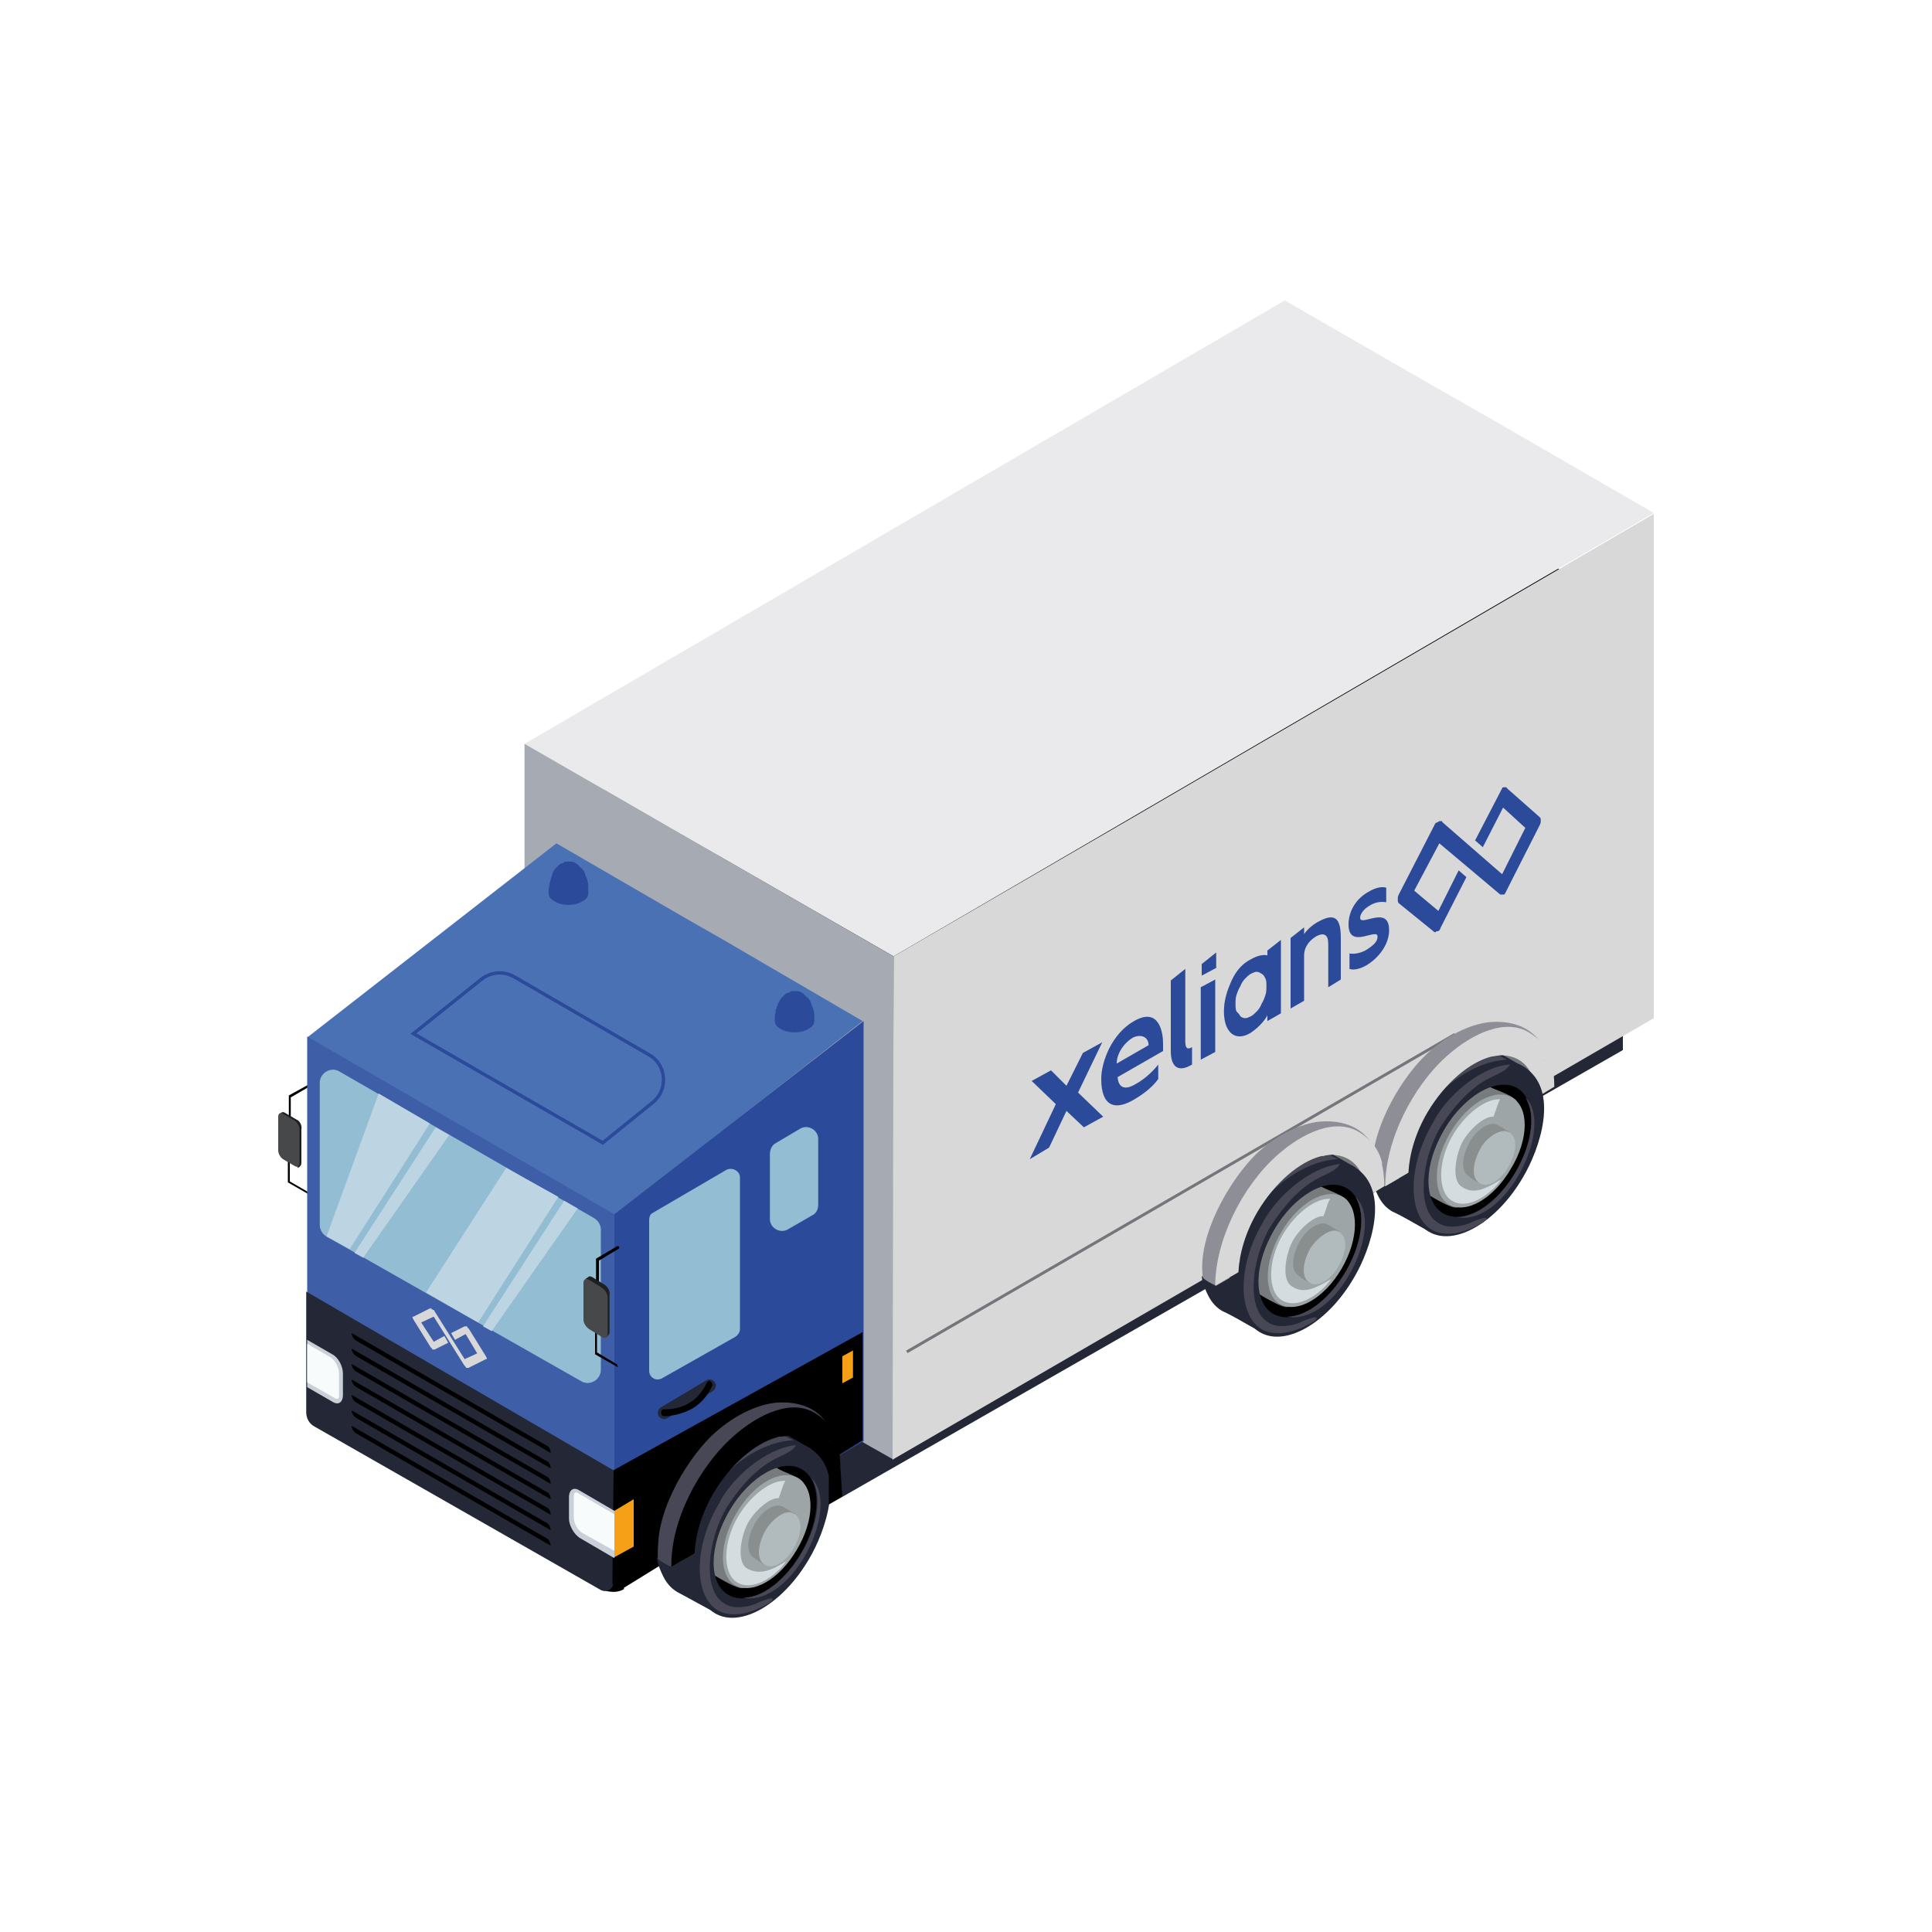 <?xml version="1.0" encoding="utf-8"?>
<!-- Generator: Adobe Illustrator 27.2.0, SVG Export Plug-In . SVG Version: 6.00 Build 0)  -->
<!DOCTYPE svg PUBLIC "-//W3C//DTD SVG 1.1//EN" "http://www.w3.org/Graphics/SVG/1.1/DTD/svg11.dtd">
<svg version="1.1" id="Calque_1" xmlns:x="http://ns.adobe.com/Extensibility/1.0/" xmlns:i="http://ns.adobe.com/AdobeIllustrator/10.0/" xmlns:graph="http://ns.adobe.com/Graphs/1.0/"
	 xmlns="http://www.w3.org/2000/svg" xmlns:xlink="http://www.w3.org/1999/xlink" x="0px" y="0px" viewBox="0 0 200 200"
	 style="enable-background:new 0 0 200 200;" xml:space="preserve">
<style type="text/css">
	.Ombre_x0020_portée{fill:none;}
	.Lueur_x0020_externe_x0020_5 pt{fill:none;}
	.Néon_x0020_bleu{fill:none;stroke:#8AACDA;stroke-width:7;stroke-linecap:round;stroke-linejoin:round;}
	.Ton_x0020_clair_x0020_chrome{fill:url(#SVGID_1_);stroke:#FFFFFF;stroke-width:0.363;stroke-miterlimit:1;}
	.Swing_GS{fill:#FFDD00;}
	.Alysse_GS{fill:#A6D0E4;}
	.dlm-st0{fill:#1F2021;}
	.dlm-st1{fill:#474849;}
	.dlm-st2{fill:#232736;}
	.dlm-st3{fill:#EAEAEC;}
	.dlm-st4{fill:#A6AAB3;}
	.dlm-st5{fill:#D8D8D8;}
	.dlm-st6{fill:#4B71B5;}
	.dlm-st7{fill:none;stroke:#2B4A99;stroke-width:0.35;stroke-miterlimit:10;}
	.dlm-st8{fill:#3E5FA8;}
	.dlm-st9{fill:#93BDD3;}
	.dlm-st10{fill:#2B4A99;}
	.dlm-st11{fill-rule:evenodd;clip-rule:evenodd;}
	.dlm-st12{fill-rule:evenodd;clip-rule:evenodd;fill:#474756;}
	.dlm-st13{fill-rule:evenodd;clip-rule:evenodd;fill:#777B7D;}
	.dlm-st14{fill-rule:evenodd;clip-rule:evenodd;fill:#9EA5A7;}
	.dlm-st15{fill-rule:evenodd;clip-rule:evenodd;fill:#D4DCDF;}
	.dlm-st16{fill-rule:evenodd;clip-rule:evenodd;fill:#232736;}
	.dlm-st17{fill-rule:evenodd;clip-rule:evenodd;fill:#898E8F;}
	.dlm-st18{fill-rule:evenodd;clip-rule:evenodd;fill:#B1BABD;}
	.dlm-st19{fill-rule:evenodd;clip-rule:evenodd;fill:#EF8218;}
	.dlm-st20{fill-rule:evenodd;clip-rule:evenodd;fill:#2B4A99;}
	.dlm-st21{fill:#BDD4E3;}
	.dlm-st22{fill:#C9D0D7;}
	.dlm-st23{fill:#F7FBFB;}
	.dlm-st24{fill:#F5A017;}
	.dlm-st25{fill-rule:evenodd;clip-rule:evenodd;fill:#D8D8D8;}
	.dlm-st26{fill:#75757C;}
	.dlm-st27{fill-rule:evenodd;clip-rule:evenodd;fill:#75757C;}
	.dlm-st28{fill-rule:evenodd;clip-rule:evenodd;fill:#8E8E96;}
</style>
<linearGradient id="SVGID_1_" gradientUnits="userSpaceOnUse" x1="0" y1="0" x2="6.123234e-17" y2="-1">
	<stop  offset="0" style="stop-color:#656565"/>
	<stop  offset="0.618" style="stop-color:#1B1B1B"/>
	<stop  offset="0.629" style="stop-color:#545454"/>
	<stop  offset="0.983" style="stop-color:#3E3E3E"/>
</linearGradient>
<g>
	<g>
		<path d="M30,116.3c-0.1,0-0.1-0.1-0.1-0.1v-2.8l2-1.1c0.1,0,0.1,0,0.2,0c0,0.1,0,0.1-0.1,0.2l-1.9,1.1v2.7
			C30.1,116.3,30.1,116.3,30,116.3z"/>
		<path d="M31.9,123.6C31.9,123.6,31.9,123.6,31.9,123.6l-2.1-1.2v-2.8c0-0.1,0.1-0.1,0.1-0.1l0,0c0.1,0,0.1,0.1,0.1,0.1v2.7
			l1.9,1.1c0.1,0,0.1,0.1,0.1,0.2C32,123.6,32,123.6,31.9,123.6z"/>
		<path class="dlm-st0" d="M30.7,115.9l-1.2-0.7c-0.1-0.1-0.3-0.1-0.4,0v0v0c0,0,0,0,0,0l-0.2,0.2l0.1,0.1c0,0,0,0.1,0,0.1v3.5
			c0,0.3,0.2,0.8,0.5,0.9l1.2,0.7c0,0,0.1,0,0.1,0.1l0,0.1l0.2-0.1l0,0c0.1-0.1,0.2-0.2,0.2-0.4v-3.5C31.3,116.5,31,116,30.7,115.9z
			"/>
		<path class="dlm-st1" d="M31,120.4c0,0.3-0.2,0.5-0.5,0.3l-1.2-0.7c-0.3-0.2-0.5-0.6-0.5-0.9v-3.5c0-0.3,0.2-0.5,0.5-0.3l1.2,0.7
			c0.3,0.2,0.5,0.6,0.5,0.9V120.4z"/>
	</g>
	<g>
		<g>
			<path d="M150.6,52.6l-4.6-2.6l-14.3-8.3l-75.9,44l6.2,13l4.6,2.7l15.8,9.1l83.9-48.7l0,0L150.6,52.6z"/>
		</g>
		<polygon points="82.4,110.4 82.3,157.7 66.5,148.6 61.9,146 47.6,137.9 47.6,97.3 		"/>
		<g>
			<path class="dlm-st2" d="M82.4,110.4l0,47.3l85.6-49V61.2L82.4,110.4z"/>
		</g>
	</g>
	<g>
		<g>
			<path class="dlm-st3" d="M153.9,43.1l-5.1-2.9L133,31.1L54.3,77L70,86.1l5.1,2.9l17.4,10l78.7-45.9l0,0L153.9,43.1z"/>
		</g>
		<polygon class="dlm-st4" points="92.5,99 92.5,151.1 75,141.2 69.9,138.3 54.3,129.3 54.3,77 		"/>
		<g>
			<path class="dlm-st5" d="M118,84.2L92.5,99l-0.1,52.1l78.8-45.7V53.2L118,84.2"/>
		</g>
	</g>
	<g>
		<path class="dlm-st6" d="M74.9,97.3l-4.2-2.4l-13.1-7.6l-25.8,20.1l31.8,18.4l25.7-20.1l0,0L74.9,97.3z"/>
	</g>
	<g>
		<path class="dlm-st7" d="M49.8,101.4l-7,5.6l19.6,11.3l5.2-4.2c1.6-1.3,1.4-3.9-0.4-4.9l-14-8.1C52.1,100.5,50.8,100.6,49.8,101.4z"/>
	</g>
	<polygon class="dlm-st8" points="63.6,125.7 63.6,164.1 49,155.8 44.8,153.4 31.8,145.9 31.8,107.3 	"/>
	<path class="dlm-st9" d="M62.2,127.3l0,14.5c0,1-1.1,1.7-2,1.2L33.8,128c-0.4-0.2-0.7-0.7-0.7-1.2v-14.7c0-1,1.1-1.7,2-1.2l26.4,15.2
		C62,126.4,62.2,126.9,62.2,127.3z"/>
	<path d="M62.2,164.5c0.2,0.1,1.4,0.6,2.4,0c0-0.7-1.1-1.8-1.1-1.8L62.2,164.5z"/>
	<path class="dlm-st2" d="M63.5,152.2l0,11.6c0,0.7-0.7,1.1-1.3,0.8l-29.6-16.9c-0.6-0.3-0.9-0.9-0.9-1.5v-12.5L63.5,152.2z"/>
	<g>
		<path class="dlm-st10" d="M63.6,125.7l0,38.4l25.8-14.9v-43.5L63.6,125.7z"/>
	</g>
	<path d="M63.5,152.2l25.8-14.3v11.2l-24.6,15.2l-0.2,0.1c-0.5,0.3-1.1,0-1.1-0.6L63.5,152.2z"/>
	<path class="dlm-st2" d="M47.8,156.9"/>
	<g>
		<g>
			<path class="dlm-st11" d="M85.2,153l-1.8-1c-0.9-2.9-2.1-3.1-3.6-3.4C83.2,147.2,85.5,149.2,85.2,153z"/>
			<g>
				<path class="dlm-st12" d="M68.2,161.2c0,0.2,1.1,0.8,1.3,1l1.4-0.8c-0.2-2.1,0.5-4.8,2-7.4c3.6-6.1,10.4-9,13-2.1
					c0.2-1.8,0.4-3.5-0.4-4.7c-1.4-1.9-3.6-2.1-5.1-2c-2.2,0.2-4.7,1.5-6.7,3.4C70.8,151.4,67.6,157.1,68.2,161.2z"/>
				<path class="dlm-st11" d="M69.5,162.2l2.4-1.4c0.1-1.9,0.7-4.1,2-6.3c2.6-4.5,6.8-6.9,9.4-5.4c1.2,0.7,1.8,2.1,1.9,3.9L87,152
					c0-2.3-0.6-4.4-2.6-5.6c-2.4-1.5-5.8,0-8.5,2.4C72.3,151.9,69.4,157.5,69.5,162.2z"/>
			</g>
		</g>
		<g>
			<path class="dlm-st11" d="M79.6,148.3c0.7,4.5-0.1,7.3-1.7,10.1c-1.6,2.7-4.5,4.6-8.1,5.9c1.3,0.7,2.6,1.5,3.9,2.2
				c2.6,1.5,6.9-0.9,9.6-5.5c2.7-4.6,2.7-9.6,0.1-11.1c-1.1-0.6-2.1-1.2-3.1-1.8C80,148.2,79.8,148.2,79.6,148.3z"/>
			<g>
				<path class="dlm-st13" d="M80.5,152c-1.8-1-4.6,0.6-6.4,3.7c-1.8,3.1-1.8,6.4-0.1,7.4c0.5,0.3,2.3,1.4,2.9,1.3
					c1.6-0.3,2.2-2.8,3.5-5c1.2-2.1,3.2-4.3,2.8-5.8C83,152.9,81,152.4,80.5,152z"/>
				<path class="dlm-st14" d="M82.6,153c-1.8-1-4.6,0.6-6.4,3.7c-1.8,3.1-1.8,6.4-0.1,7.4c1.8,1,4.6-0.6,6.4-3.7
					C84.3,157.4,84.4,154.1,82.6,153z"/>
				<path class="dlm-st15" d="M81.4,161.6c-1.1,1.6-3.5,3.2-5.1,2.2c-1.5-0.9-1.5-4.1,0.1-6.8c1.3-2.2,3.4-3.8,4.9-3.7
					c-0.3,0.5-0.3,0.8-0.7,1.8c-0.9-0.1-2.5,1.3-3.2,2.6c-0.6,1.1-1.3,4,0,4.7C78.7,163.1,80,162.5,81.4,161.6z"/>
			</g>
			<path class="dlm-st16" d="M74,166.9c-0.9-4.9-0.1-7.9,1.7-10.9c1.6-2.7,4.6-4.7,8.3-6c-1.2-0.7-2.3-1.3-3.5-2
				c-6.6,2-9.1,6.2-11.4,13.9l-0.9-0.3c0.2,1.5,0.9,2.6,1.9,3.2C71.4,165.5,72.7,166.2,74,166.9z"/>
			<path class="dlm-st16" d="M74,166.9c-1.9-2-1.9-7-0.2-10.1c0.8-1.4,3-5,4.4-6c-2.1,1.1-6,5.8-6.8,8.6c-0.6,1.9-0.9,1.5-1.6,1.1
				c-0.1-0.1-0.2-0.1-0.3-0.2c-0.2,0.5-0.3,1-0.5,1.5l-1-0.6c0.1,1.2,1,2.8,2,3.4C71.4,165.5,72.7,166.2,74,166.9z"/>
			<path class="dlm-st16" d="M74.1,155.6c-2.7,4.7-2.8,9.8-0.1,11.4c2.7,1.6,7.1-1,9.8-5.7c1.6-2.7,3.9-9,0-11.4
				C80.8,148,75.8,152.1,74.1,155.6L74.1,155.6z M83,152.1c2.1,1.2,2,5.1-0.1,8.7c-2.1,3.6-5.4,5.5-7.5,4.3c-2.1-1.2-2-5.1,0.1-8.7
				C77.6,152.8,81,150.9,83,152.1z"/>
			<path class="dlm-st12" d="M84,153c2.4,3.9-2.6,12.4-7.1,12.4C82,166.4,87.1,156,84,153z"/>
			<path class="dlm-st12" d="M74.4,155.7c-2.6,4.4-2.6,9.5-0.1,11c1.4,0.8,3.4,0.4,5.4-0.8c0.5-0.4,0.3-0.5-0.1-0.4
				c-0.3,0.1-1,0.3-1.3,0.5c-1,0.4-2.4,0.6-3.3,0c-2.3-1.3-1.8-6.5,0.2-9.9c1.8-2.8,3.5-4.3,5.1-5.1c1-0.5,1.8-0.8,2.1-1.4
				C79.3,149.9,75.7,153,74.4,155.7z"/>
			<path class="dlm-st12" d="M80.2,148.1l1.9,1c-4.2,0.2-8.8,4.1-11,9.6c-0.4,0.9-0.8,1-1,0.6C72.1,153.3,74.6,149.9,80.2,148.1z"/>
			<g>
				<path class="dlm-st17" d="M79.2,162c-0.3-1.5,0-2.4,0.5-3.4c0.5-0.8,1.4-1.4,2.6-1.9c-0.4-0.2-0.8-0.5-1.2-0.7
					c-0.8-0.5-2.2,0.3-3,1.8c-0.8,1.5-0.9,3,0,3.5C78.4,161.5,78.8,161.8,79.2,162z"/>
				<path class="dlm-st18" d="M79.2,158.5c-0.8,1.5-0.9,3,0,3.5c0.8,0.5,2.2-0.3,3-1.8c0.5-0.8,1.2-2.8,0-3.5
					C81.3,156.1,79.8,157.4,79.2,158.5z"/>
			</g>
		</g>
		<g>
			<path class="dlm-st19" d="M80.6,148.8c-0.3-0.1-0.5-0.1-0.8-0.2c1.1-0.4,2.1-0.5,2.9-0.3C82,148.3,81.3,148.5,80.6,148.8z"/>
			<g>
				<path class="dlm-st12" d="M68.1,161.3c0,0.2,1.1,0.8,1.4,0.9l1.4-0.8c-0.2-2.1,0.5-4.8,2-7.4c2.6-4.4,6.8-7.2,10-5.7
					c1.1,0,2.2,0.3,3.1,0.9c0-0.7-0.2-1.4-0.5-1.9c-3.1-3.7-8.7-0.7-11.4,1.9C71.2,151.9,67.9,157.2,68.1,161.3z"/>
				<path class="dlm-st11" d="M69.5,162.2l2.4-1.4c0.1-1.9,0.7-4.1,2-6.3c1.8-3,4.3-5.1,6.5-5.7c0.1,0,1.7-0.4,2.5,0
					c2.2,0,2.2-0.1,3.9,0.8c-0.3-1.4-1.1-2.5-2.4-3.3c-2.4-1.5-5.8,0-8.5,2.4C72.3,151.9,69.4,157.5,69.5,162.2z"/>
			</g>
		</g>
	</g>
	<path class="dlm-st9" d="M67.2,126.3l0,15.6c0,0.7,0.7,1.1,1.3,0.8l7.6-4.3c0.3-0.2,0.5-0.5,0.5-0.8v-15.7c0-0.7-0.8-1.1-1.4-0.8
		l-7.7,4.5C67.3,125.7,67.2,126,67.2,126.3z"/>
	<path class="dlm-st9" d="M79.7,119.5l0,6.7c0,0.9,1,1.5,1.8,1.1l2.6-1.5c0.4-0.2,0.6-0.6,0.6-1.1v-6.8c0-0.9-1-1.5-1.8-1.1l-2.7,1.6
		C79.9,118.6,79.7,119,79.7,119.5z"/>
	<path class="dlm-st20" d="M149,85c0.1,0,0.1,0,0.2,0c0.1,0,0.1,0,0.1,0.1l6.2,5.4l2.4-4.8l-2.3-2.1l-2.1,4.1l-0.8-0.7l2.7-5.2
		c0-0.1,0.1-0.1,0.1-0.2c0-0.1,0.1-0.1,0.2-0.1c0.1,0,0.1,0,0.2,0c0,0,0.1,0,0.1,0.1l3.4,3c0.1,0.1,0.1,0.2,0.1,0.3
		c0,0.2,0,0.3-0.1,0.5l-3.5,6.9c0,0.1-0.1,0.1-0.1,0.2c0,0.1-0.1,0.1-0.2,0.1c-0.1,0-0.1,0-0.2,0c0,0-0.1,0-0.1,0l-6.3-5.3l-2.6,4.9
		l2.5,2.1l2.1-4.2l0.8,0.7l-2.7,5.3c0,0.1-0.1,0.2-0.1,0.2c-0.1,0.1-0.1,0.1-0.2,0.1c-0.1,0-0.1,0-0.2,0.1c-0.1,0-0.1,0-0.1,0
		l-3.7-3c-0.1-0.1-0.1-0.2-0.1-0.4c0-0.2,0-0.3,0.1-0.5l3.7-7.2c0-0.1,0.1-0.1,0.1-0.2C148.9,85.1,149,85,149,85z M112.1,109l2-1.1
		l-2.5,5.2l2.6,2.5l-2,1.1l-1.8-1.7l-1.8,3.8l-2,1.2l2.7-5.7l-2.5-2.4l2-1.1l1.6,1.6L112.1,109z M117.3,107.4
		c-1,0.6-1.7,1.7-1.7,2.7l3.3-1.9C118.9,107.4,118.2,107,117.3,107.4z M114,111.7c0-1.8,1.1-4.7,3.4-6c2.6-1.5,3,1.2,3,2.3
		c0,0.3,0,0.8,0,0.8l-4.7,2.7c0,0.2,0.1,1.8,1.9,0.7c1.1-0.6,2-1.6,2.3-2l0-0.1l0,1.6l0,0c-0.5,0.7-1.3,1.4-2.3,2
		C115.4,115.1,114,114.5,114,111.7z M139.6,95.7c0-1.4,0.8-2.7,2.1-3.4c1.2-0.7,1.8-0.4,1.8-0.4l0,1.5c-0.6-0.1-1.2,0-1.8,0.4
		c-0.5,0.3-0.9,0.8-0.9,1.2c0,1,3-1.4,3,1.3c0,1.4-1,2.8-2.3,3.6c-1.2,0.7-1.8,0.4-1.8,0.4l0-1.6c0,0,0.8,0.2,1.8-0.4
		c0.6-0.4,1.1-0.8,1.1-1.3C142.7,95.9,139.6,98.4,139.6,95.7L139.6,95.7z M128.4,105.2c0.1,0.1,0.3,0.2,0.5,0.2
		c0.2,0,0.4-0.1,0.6-0.2c0.2-0.1,0.4-0.3,0.6-0.5c0.2-0.2,0.4-0.5,0.5-0.8c0.2-0.3,0.3-0.6,0.4-0.9c0.1-0.3,0.1-0.6,0.1-0.9
		c0-0.3,0-0.6-0.1-0.8c-0.1-0.2-0.2-0.4-0.4-0.5c-0.2-0.1-0.3-0.2-0.5-0.2c-0.2,0-0.4,0.1-0.6,0.2c-0.2,0.1-0.4,0.3-0.6,0.5
		c-0.2,0.2-0.4,0.5-0.5,0.8c-0.2,0.3-0.3,0.6-0.4,0.9c-0.1,0.3-0.1,0.6-0.1,0.9c0,0.3,0,0.6,0.1,0.8
		C128.2,104.9,128.3,105,128.4,105.2L128.4,105.2z M131.2,98.4l1.4-1.1l0,7.6l-1.4,0.8l0-0.6c-0.2,0.4-0.7,1.1-1.7,1.8
		c-0.8,0.5-1.5,0.5-2,0.1c-0.5-0.4-0.8-1.2-0.8-2.3c0-1.1,0.3-2.1,0.8-3.2c0.5-1.1,1.2-1.8,2-2.2c0.7-0.4,1.3-0.5,1.7-0.4
		L131.2,98.4z M133.6,97.1l1.4-1.1l0,0.7c0.4-0.6,1.1-1.1,1.5-1.3c1.8-1,2.3-0.2,2.3,1.7l0,4.3l-1.3,0.8l0-4.5
		c0-0.9-0.4-1.2-1.2-0.8c-0.7,0.4-1.3,1.1-1.3,2l0,4.7l-1.4,0.8L133.6,97.1z M121.2,101.5l1.5-1.2l0,7.5c0,0.7,0.2,0.9,0.7,0.6
		l0,1.8c-1.3,0.8-2.2,0.4-2.2-1.4L121.2,101.5z M124.4,99.8l1.5-1.2l0,1.6l-1.5,0.8L124.4,99.8z M124.3,109.7l0-7.5l1.5-0.8l0,7.5
		L124.3,109.7z"/>
	<g>
		<path d="M61.8,133.5c-0.1,0-0.1-0.1-0.1-0.1v-3.1l2.2-1.3c0.1,0,0.2,0,0.2,0.1c0,0.1,0,0.2-0.1,0.2l-2,1.2v2.9
			C61.9,133.5,61.9,133.5,61.8,133.5z"/>
		<path d="M63.9,141.5C63.9,141.5,63.9,141.5,63.9,141.5l-2.3-1.3v-3.1c0-0.1,0.1-0.1,0.1-0.1l0,0c0.1,0,0.1,0.1,0.1,0.1v2.9l2,1.2
			c0.1,0,0.1,0.1,0.1,0.2C64,141.5,64,141.5,63.9,141.5z"/>
		<path class="dlm-st0" d="M62.6,133l-1.3-0.8c-0.2-0.1-0.3-0.1-0.4,0v0v0c0,0,0,0,0,0l-0.3,0.2l0.1,0.1c0,0,0,0.1,0,0.1v3.8
			c0,0.4,0.3,0.8,0.6,1l1.3,0.8c0,0,0.1,0,0.1,0.1l0,0.2l0.2-0.2l0,0c0.1-0.1,0.2-0.2,0.2-0.4V134C63.2,133.7,62.9,133.2,62.6,133z"
			/>
		<path class="dlm-st1" d="M62.9,138.1c0,0.4-0.3,0.5-0.6,0.3l-1.3-0.8c-0.3-0.2-0.6-0.6-0.6-1v-3.8c0-0.4,0.3-0.5,0.6-0.3l1.3,0.8
			c0.3,0.2,0.6,0.6,0.6,1V138.1z"/>
	</g>
	<polygon class="dlm-st21" points="39.2,113.2 44.5,116.3 36.2,129.3 33.8,128 	"/>
	<polygon class="dlm-st21" points="45.1,116.7 46.5,117.5 37.6,130.2 36.7,129.7 	"/>
	<polygon class="dlm-st21" points="52.4,120.9 57.8,123.9 49.5,136.9 44.1,133.8 	"/>
	<polygon class="dlm-st21" points="58.4,124.3 59.8,125.1 50.9,137.8 50,137.3 	"/>
	<path class="dlm-st22" d="M63.6,156.4l-3.6-2.1c-0.6-0.4-1.1-0.1-1.1,0.7v2.2c0,0.7,0.5,1.6,1.1,2l3.6,2.1V156.4z"/>
	<path class="dlm-st23" d="M63.6,156.8c0,0-0.1-0.1-0.1-0.1l-3.6-2.1c-0.1-0.1-0.3-0.1-0.3-0.1c-0.2,0-0.2,0.3-0.2,0.4v2.2
		c0,0.6,0.4,1.3,0.9,1.6l3.4,1.9V156.8z"/>
	<path class="dlm-st22" d="M34.4,140.2l-2.6-1.5v4.9l2.6,1.5c0.6,0.4,1.1,0.1,1.1-0.7v-2.2C35.5,141.4,35,140.5,34.4,140.2z"/>
	<path class="dlm-st23" d="M34.2,140.5l-2.4-1.4v4l2.8,1.6c0.1,0.1,0.3,0.1,0.3,0.1c0.2,0,0.2-0.3,0.2-0.4l0-2.2
		C35.1,141.6,34.7,140.8,34.2,140.5z"/>
	<polygon class="dlm-st24" points="65.6,160.1 63.6,161.2 63.6,156.4 65.6,155.2 	"/>
	<polygon class="dlm-st24" points="88.3,142.6 87.2,143.2 87.2,140.4 88.3,139.8 	"/>
	<path d="M57,150.4l-20.1-11.6c-0.3-0.2-0.5-0.5-0.5-0.8l0,0l20.1,11.6C56.8,149.7,57,150,57,150.4L57,150.4z"/>
	<path d="M57,152l-20.1-11.6c-0.3-0.2-0.5-0.5-0.5-0.8l0,0l20.1,11.6C56.8,151.3,57,151.6,57,152L57,152z"/>
	<path d="M57,153.6L36.9,142c-0.3-0.2-0.5-0.5-0.5-0.8l0,0l20.1,11.6C56.8,152.9,57,153.2,57,153.6L57,153.6z"/>
	<path d="M57,155.2l-20.1-11.6c-0.3-0.2-0.5-0.5-0.5-0.8l0,0l20.1,11.6C56.8,154.5,57,154.8,57,155.2L57,155.2z"/>
	<path d="M57,156.8l-20.1-11.6c-0.3-0.2-0.5-0.5-0.5-0.8l0,0L56.5,156C56.8,156.1,57,156.4,57,156.8L57,156.8z"/>
	<path d="M57,158.4l-20.1-11.6c-0.3-0.2-0.5-0.5-0.5-0.8l0,0l20.1,11.6C56.8,157.7,57,158.1,57,158.4L57,158.4z"/>
	<path d="M57,160l-20.1-11.6c-0.3-0.2-0.5-0.5-0.5-0.8l0,0l20.1,11.6C56.8,159.3,57,159.7,57,160L57,160z"/>
	<g>
		<path class="dlm-st25" d="M44.7,135.5C44.8,135.5,44.8,135.5,44.7,135.5c0.1,0.1,0.1,0.1,0.2,0.1l3.2,5.1l1.3-0.6l-1.2-2l-1.1,0.6
			l-0.4-0.7l1.4-0.7c0,0,0,0,0.1,0c0,0,0.1,0,0.1,0c0,0,0.1,0,0.1,0.1c0,0,0,0.1,0.1,0.1l1.8,2.9c0,0.1,0.1,0.1,0.1,0.2
			c0,0.1,0,0.1-0.1,0.1l-1.8,0.9c0,0,0,0-0.1,0c0,0-0.1,0-0.1,0c0,0-0.1,0-0.1-0.1c0,0,0-0.1-0.1-0.1l-3.2-5.1l-1.3,0.6l1.3,2
			l1.1-0.6l0.4,0.7l-1.4,0.7c0,0,0,0-0.1,0c0,0-0.1,0-0.1,0c0,0-0.1,0-0.1-0.1c0,0,0-0.1-0.1-0.1l-1.8-2.9c0-0.1-0.1-0.1-0.1-0.2
			s0-0.1,0.1-0.1l1.8-0.9C44.6,135.5,44.6,135.5,44.7,135.5C44.7,135.5,44.7,135.5,44.7,135.5z"/>
	</g>
	<g>
		<path class="dlm-st16" d="M69.1,146.8c-0.3,0.2-0.7,0.1-0.9-0.2c-0.2-0.3-0.1-0.7,0.2-0.9l4.7-2.8c0.3-0.2,0.7-0.1,0.9,0.2
			c0.2,0.3,0.1,0.7-0.2,0.9L69.1,146.8z"/>
		<path class="dlm-st11" d="M73.7,143.5c-0.5,1.1-1.2,1.8-2,2.3c-1.1,0.6-2.2,0.8-3,0.8c-0.3,0-0.4-0.7,0-0.7c0.7,0,1.8-0.1,2.7-0.7
			c0.7-0.4,1.3-1.1,1.8-2.1C73.4,142.7,73.9,143.2,73.7,143.5z"/>
	</g>
	<polygon points="85.8,152.6 85.8,155.7 87.2,154.9 87,152 	"/>
	
		<rect x="89.5" y="123.4" transform="matrix(0.865 -0.501 0.501 0.865 -45.444 77.914)" class="dlm-st26" width="65.6" height="0.3"/>
	<path class="dlm-st10" d="M60.9,91.8c0-0.4-0.1-0.6-0.1-0.7c0-0.1-0.1-0.2-0.1-0.3c-0.1-0.1-0.1-0.3-0.2-0.5c0-0.1-0.1-0.2-0.2-0.3
		c0-0.1-0.1-0.1-0.2-0.2c-0.1-0.1-0.2-0.2-0.2-0.2c0,0-0.1-0.1-0.2-0.2c-0.2-0.1-0.4-0.2-0.5-0.2c-0.1,0-0.3,0-0.6,0
		c-0.1,0-0.2,0-0.2,0.1c-0.1,0-0.2,0.1-0.3,0.1c-0.1,0-0.3,0.2-0.5,0.4c-0.3,0.3-0.4,0.6-0.4,0.6C57.1,90.8,57,91,57,91.1
		c0,0.1-0.1,0.2-0.1,0.3c0,0.2-0.1,0.5-0.1,0.7c0,0.1,0,0.3,0,0.4c0,0.3,0.2,0.6,0.6,0.8c0.8,0.5,2.1,0.5,2.9,0
		c0.4-0.2,0.6-0.5,0.6-0.8C60.9,92.3,60.9,92.1,60.9,91.8z"/>
	<path class="dlm-st10" d="M84.3,105.2c0-0.4-0.1-0.6-0.1-0.7c0-0.1-0.1-0.2-0.1-0.3c-0.1-0.1-0.1-0.3-0.2-0.5c0-0.1-0.1-0.2-0.2-0.3
		c0-0.1-0.1-0.1-0.2-0.2c-0.1-0.1-0.2-0.2-0.2-0.2c0,0-0.1-0.1-0.2-0.2c-0.2-0.1-0.4-0.2-0.5-0.2c-0.1,0-0.3,0-0.6,0
		c-0.1,0-0.2,0-0.2,0.1c-0.1,0-0.2,0.1-0.3,0.1c-0.1,0-0.3,0.2-0.5,0.4c-0.3,0.3-0.4,0.6-0.4,0.6c-0.1,0.1-0.1,0.3-0.2,0.5
		c0,0.1-0.1,0.2-0.1,0.3c0,0.2-0.1,0.5-0.1,0.7c0,0.1,0,0.3,0,0.4c0,0.3,0.2,0.6,0.6,0.8c0.8,0.5,2.1,0.5,2.9,0
		c0.4-0.2,0.6-0.5,0.6-0.8C84.3,105.7,84.3,105.4,84.3,105.2z"/>
	<g>
		<g>
			<path class="dlm-st27" d="M159.1,113.6l-1.8-1c-0.9-2.9-2.1-3.1-3.6-3.4C157.2,107.8,159.4,109.8,159.1,113.6z"/>
			<g>
				<path class="dlm-st28" d="M142.1,121.8c0,0.2,1.1,0.8,1.3,1l1.4-0.8c-0.2-2.1,0.5-4.8,2-7.4c3.6-6.1,10.4-9,13-2.1
					c0.2-1.8,0.4-3.5-0.4-4.7c-1.4-1.9-3.6-2.1-5.1-2c-2.2,0.2-4.7,1.5-6.7,3.4C144.7,112,141.6,117.6,142.1,121.8z"/>
				<path class="dlm-st25" d="M143.4,122.8l2.4-1.4c0.1-1.9,0.7-4.1,2-6.3c2.6-4.5,6.8-6.9,9.4-5.4c1.2,0.7,1.8,2.1,1.9,3.9l1.8-1.1
					c0-2.3-0.6-4.4-2.6-5.6c-2.4-1.5-5.8,0-8.5,2.4C146.2,112.5,143.4,118.1,143.4,122.8z"/>
			</g>
		</g>
		<g>
			<path class="dlm-st11" d="M153.6,108.8c0.7,4.5-0.1,7.3-1.7,10.1c-1.6,2.7-4.5,4.6-8.1,5.9c1.3,0.7,2.6,1.5,3.9,2.2
				c2.6,1.5,6.9-0.9,9.6-5.5c2.7-4.6,2.7-9.6,0.1-11.1c-1.1-0.6-2.1-1.2-3.1-1.8C154,108.7,153.8,108.8,153.6,108.8z"/>
			<g>
				<path class="dlm-st13" d="M154.4,112.6c-1.8-1-4.6,0.6-6.4,3.7c-1.8,3.1-1.8,6.4-0.1,7.4c0.5,0.3,2.3,1.4,2.9,1.3
					c1.6-0.3,2.2-2.8,3.5-5c1.2-2.1,3.2-4.3,2.8-5.8C157,113.5,155,112.9,154.4,112.6z"/>
				<path class="dlm-st14" d="M156.5,113.6c-1.8-1-4.6,0.6-6.4,3.7c-1.8,3.1-1.8,6.4-0.1,7.4c1.8,1,4.6-0.6,6.4-3.7
					C158.3,117.9,158.3,114.6,156.5,113.6z"/>
				<path class="dlm-st15" d="M155.4,122.1c-1.1,1.6-3.5,3.2-5.1,2.2c-1.5-0.9-1.5-4.1,0.1-6.8c1.3-2.2,3.4-3.8,4.9-3.7
					c-0.3,0.5-0.3,0.8-0.7,1.8c-0.9-0.1-2.5,1.3-3.2,2.6c-0.6,1.1-1.3,4,0,4.7C152.6,123.7,153.9,123,155.4,122.1z"/>
			</g>
			<path class="dlm-st16" d="M148,127.5c-0.9-4.9-0.1-7.9,1.7-10.9c1.6-2.7,4.6-4.7,8.3-6c-1.2-0.7-2.3-1.3-3.5-2
				c-6.6,2-9.1,6.2-11.4,13.9l-0.9-0.3c0.2,1.5,0.9,2.6,1.9,3.2C145.4,126,146.7,126.8,148,127.5z"/>
			<path class="dlm-st16" d="M148,127.5c-1.9-2-1.9-7-0.2-10.1c0.8-1.4,3-5,4.4-6c-2.1,1.1-6,5.8-6.8,8.6c-0.6,1.9-0.9,1.5-1.6,1.1
				c-0.1-0.1-0.2-0.1-0.3-0.2c-0.2,0.5-0.3,1-0.5,1.5l-1-0.6c0.1,1.2,1,2.8,2,3.4C145.4,126,146.7,126.8,148,127.5z"/>
			<path class="dlm-st16" d="M148,116.1c-2.7,4.7-2.8,9.8-0.1,11.4c2.7,1.6,7.1-1,9.8-5.7c1.6-2.7,3.9-9,0-11.4
				C154.8,108.5,149.8,112.6,148,116.1L148,116.1z M157,112.6c2.1,1.2,2,5.1-0.1,8.7c-2.1,3.6-5.4,5.5-7.5,4.3
				c-2.1-1.2-2-5.1,0.1-8.7C151.6,113.4,154.9,111.5,157,112.6z"/>
			<path class="dlm-st12" d="M157.9,113.6c2.4,3.9-2.6,12.4-7.1,12.4C155.9,127,161,116.5,157.9,113.6z"/>
			<path class="dlm-st12" d="M148.3,116.3c-2.6,4.4-2.6,9.5-0.1,11c1.4,0.8,3.4,0.4,5.4-0.8c0.5-0.4,0.3-0.5-0.1-0.4
				c-0.3,0.1-1,0.3-1.3,0.5c-1,0.4-2.4,0.6-3.3,0c-2.3-1.3-1.8-6.5,0.2-9.9c1.8-2.8,3.5-4.3,5.1-5.1c1-0.5,1.8-0.8,2.1-1.4
				C153.2,110.4,149.6,113.6,148.3,116.3z"/>
			<path class="dlm-st12" d="M154.1,108.7l1.9,1c-4.2,0.2-8.8,4.1-11,9.6c-0.4,0.9-0.8,1-1,0.6C146,113.9,148.6,110.5,154.1,108.7z"/>
			<g>
				<path class="dlm-st17" d="M153.2,122.5c-0.3-1.5,0-2.4,0.5-3.4c0.5-0.8,1.4-1.4,2.6-1.9c-0.4-0.2-0.8-0.5-1.2-0.7
					c-0.8-0.5-2.2,0.3-3,1.8c-0.8,1.5-0.9,3,0,3.5C152.4,122.1,152.8,122.3,153.2,122.5z"/>
				<path class="dlm-st18" d="M153.2,119c-0.8,1.5-0.9,3,0,3.5c0.8,0.5,2.2-0.3,3-1.8c0.5-0.8,1.2-2.8,0-3.5
					C155.3,116.7,153.7,117.9,153.2,119z"/>
			</g>
		</g>
		<g>
			<path class="dlm-st19" d="M154.6,109.3c-0.3-0.1-0.5-0.1-0.8-0.2c1.1-0.4,2.1-0.5,2.9-0.3C155.9,108.9,155.3,109,154.6,109.3z"/>
			<g>
				<path class="dlm-st28" d="M142,121.9c0,0.2,1.1,0.8,1.4,0.9l1.4-0.8c-0.2-2.1,0.5-4.8,2-7.4c2.6-4.4,6.8-7.2,10-5.7
					c1.1,0,2.2,0.3,3.1,0.9c0-0.7-0.2-1.4-0.5-1.9c-3.1-3.7-8.7-0.7-11.4,1.9C145.1,112.5,141.9,117.7,142,121.9z"/>
				<path class="dlm-st25" d="M143.4,122.8l2.4-1.4c0.1-1.9,0.7-4.1,2-6.3c1.8-3,4.3-5.1,6.5-5.7c0.1,0,1.7-0.4,2.5,0
					c2.2,0,2.2-0.1,3.9,0.8c-0.3-1.4-1.1-2.5-2.4-3.3c-2.4-1.5-5.8,0-8.5,2.4C146.2,112.5,143.4,118.1,143.4,122.8z"/>
			</g>
		</g>
	</g>
	<g>
		<g>
			<path class="dlm-st27" d="M141.6,123.9l-1.8-1c-0.9-2.9-2.1-3.1-3.6-3.4C139.6,118.1,141.9,120.1,141.6,123.9z"/>
			<g>
				<path class="dlm-st28" d="M124.5,132.1c0,0.2,1.1,0.8,1.3,1l1.4-0.8c-0.2-2.1,0.5-4.8,2-7.4c3.6-6.1,10.4-9,13-2.1
					c0.2-1.8,0.4-3.5-0.4-4.7c-1.4-1.9-3.6-2.1-5.1-2c-2.2,0.2-4.7,1.5-6.7,3.4C127.2,122.3,124,127.9,124.5,132.1z"/>
				<path class="dlm-st25" d="M125.8,133.1l2.4-1.4c0.1-1.9,0.7-4.1,2-6.3c2.6-4.5,6.8-6.9,9.4-5.4c1.2,0.7,1.8,2.1,1.9,3.9l1.8-1.1
					c0-2.3-0.6-4.4-2.6-5.6c-2.4-1.5-5.8,0-8.5,2.4C128.6,122.8,125.8,128.4,125.8,133.1z"/>
			</g>
		</g>
		<g>
			<path class="dlm-st11" d="M136,119.2c0.7,4.5-0.1,7.3-1.7,10.1c-1.6,2.7-4.5,4.6-8.1,5.9c1.3,0.7,2.6,1.5,3.9,2.2
				c2.6,1.5,6.9-0.9,9.6-5.5c2.7-4.6,2.7-9.6,0.1-11.1c-1.1-0.6-2.1-1.2-3.1-1.8C136.4,119,136.2,119.1,136,119.2z"/>
			<g>
				<path class="dlm-st13" d="M136.9,122.9c-1.8-1-4.6,0.6-6.4,3.7c-1.8,3.1-1.8,6.4-0.1,7.4c0.5,0.3,2.3,1.4,2.9,1.3
					c1.6-0.3,2.2-2.8,3.5-5c1.2-2.1,3.2-4.3,2.8-5.8C139.4,123.8,137.4,123.2,136.9,122.9z"/>
				<path class="dlm-st14" d="M139,123.9c-1.8-1-4.6,0.6-6.4,3.7c-1.8,3.1-1.8,6.4-0.1,7.4c1.8,1,4.6-0.6,6.4-3.7
					C140.7,128.2,140.7,124.9,139,123.9z"/>
				<path class="dlm-st15" d="M137.8,132.4c-1.1,1.6-3.5,3.2-5.1,2.2c-1.5-0.9-1.5-4.1,0.1-6.8c1.3-2.2,3.4-3.8,4.9-3.7
					c-0.3,0.5-0.3,0.8-0.7,1.8c-0.9-0.1-2.5,1.3-3.2,2.6c-0.6,1.1-1.3,4,0,4.7C135,134,136.3,133.3,137.8,132.4z"/>
			</g>
			<path class="dlm-st16" d="M130.4,137.8c-0.9-4.9-0.1-7.9,1.7-10.9c1.6-2.7,4.6-4.7,8.3-6c-1.2-0.7-2.3-1.3-3.5-2
				c-6.6,2-9.1,6.2-11.4,13.9l-0.9-0.3c0.2,1.5,0.9,2.6,1.9,3.2C127.8,136.3,129.1,137.1,130.4,137.8z"/>
			<path class="dlm-st16" d="M130.4,137.8c-1.9-2-1.9-7-0.2-10.1c0.8-1.4,3-5,4.4-6c-2.1,1.1-6,5.8-6.8,8.6c-0.6,1.9-0.9,1.5-1.6,1.1
				c-0.1-0.1-0.2-0.1-0.3-0.2c-0.2,0.5-0.3,1-0.5,1.5l-1-0.6c0.1,1.2,1,2.8,2,3.4C127.8,136.3,129.1,137.1,130.4,137.8z"/>
			<path class="dlm-st16" d="M130.5,126.5c-2.7,4.7-2.8,9.8-0.1,11.4c2.7,1.6,7.1-1,9.8-5.7c1.6-2.7,3.9-9,0-11.4
				C137.2,118.9,132.2,123,130.5,126.5L130.5,126.5z M139.4,123c2.1,1.2,2,5.1-0.1,8.7c-2.1,3.6-5.4,5.5-7.5,4.3
				c-2.1-1.2-2-5.1,0.1-8.7C134,123.7,137.4,121.8,139.4,123z"/>
			<path class="dlm-st12" d="M140.3,123.9c2.4,3.9-2.6,12.4-7.1,12.4C138.4,137.3,143.5,126.8,140.3,123.9z"/>
			<path class="dlm-st12" d="M130.7,126.6c-2.6,4.4-2.6,9.5-0.1,11c1.4,0.8,3.4,0.4,5.4-0.8c0.5-0.4,0.3-0.5-0.1-0.4
				c-0.3,0.1-1,0.3-1.3,0.5c-1,0.4-2.4,0.6-3.3,0c-2.3-1.3-1.8-6.5,0.2-9.9c1.8-2.8,3.5-4.3,5.1-5.1c1-0.5,1.8-0.8,2.1-1.4
				C135.6,120.8,132.1,123.9,130.7,126.6z"/>
			<path class="dlm-st12" d="M136.6,119l1.9,1c-4.2,0.2-8.8,4.1-11,9.6c-0.4,0.9-0.8,1-1,0.6C128.5,124.2,131,120.8,136.6,119z"/>
			<g>
				<path class="dlm-st17" d="M135.6,132.8c-0.3-1.5,0-2.4,0.5-3.4c0.5-0.8,1.4-1.4,2.6-1.9c-0.4-0.2-0.8-0.5-1.2-0.7
					c-0.8-0.5-2.2,0.3-3,1.8c-0.8,1.5-0.9,3,0,3.5C134.8,132.4,135.2,132.6,135.6,132.8z"/>
				<path class="dlm-st18" d="M135.6,129.3c-0.8,1.5-0.9,3,0,3.5c0.8,0.5,2.2-0.3,3-1.8c0.5-0.8,1.2-2.8,0-3.5
					C137.7,127,136.2,128.3,135.6,129.3z"/>
			</g>
		</g>
		<g>
			<path class="dlm-st19" d="M137,119.7c-0.3-0.1-0.5-0.1-0.8-0.2c1.1-0.4,2.1-0.5,2.9-0.3C138.4,119.2,137.7,119.3,137,119.7z"/>
			<g>
				<path class="dlm-st28" d="M124.5,132.2c0,0.2,1.1,0.8,1.4,0.9l1.4-0.8c-0.2-2.1,0.5-4.8,2-7.4c2.6-4.4,6.8-7.2,10-5.7
					c1.1,0,2.2,0.3,3.1,0.9c0-0.7-0.2-1.4-0.5-1.9c-3.1-3.7-8.7-0.7-11.4,1.9C127.5,122.8,124.3,128,124.5,132.2z"/>
				<path class="dlm-st25" d="M125.8,133.1l2.4-1.4c0.1-1.9,0.7-4.1,2-6.3c1.8-3,4.3-5.1,6.5-5.7c0.1,0,1.7-0.4,2.5,0
					c2.2,0,2.2-0.1,3.9,0.8c-0.3-1.4-1.1-2.5-2.4-3.3c-2.4-1.5-5.8,0-8.5,2.4C128.6,122.8,125.8,128.4,125.8,133.1z"/>
			</g>
		</g>
	</g>
</g>
</svg>
